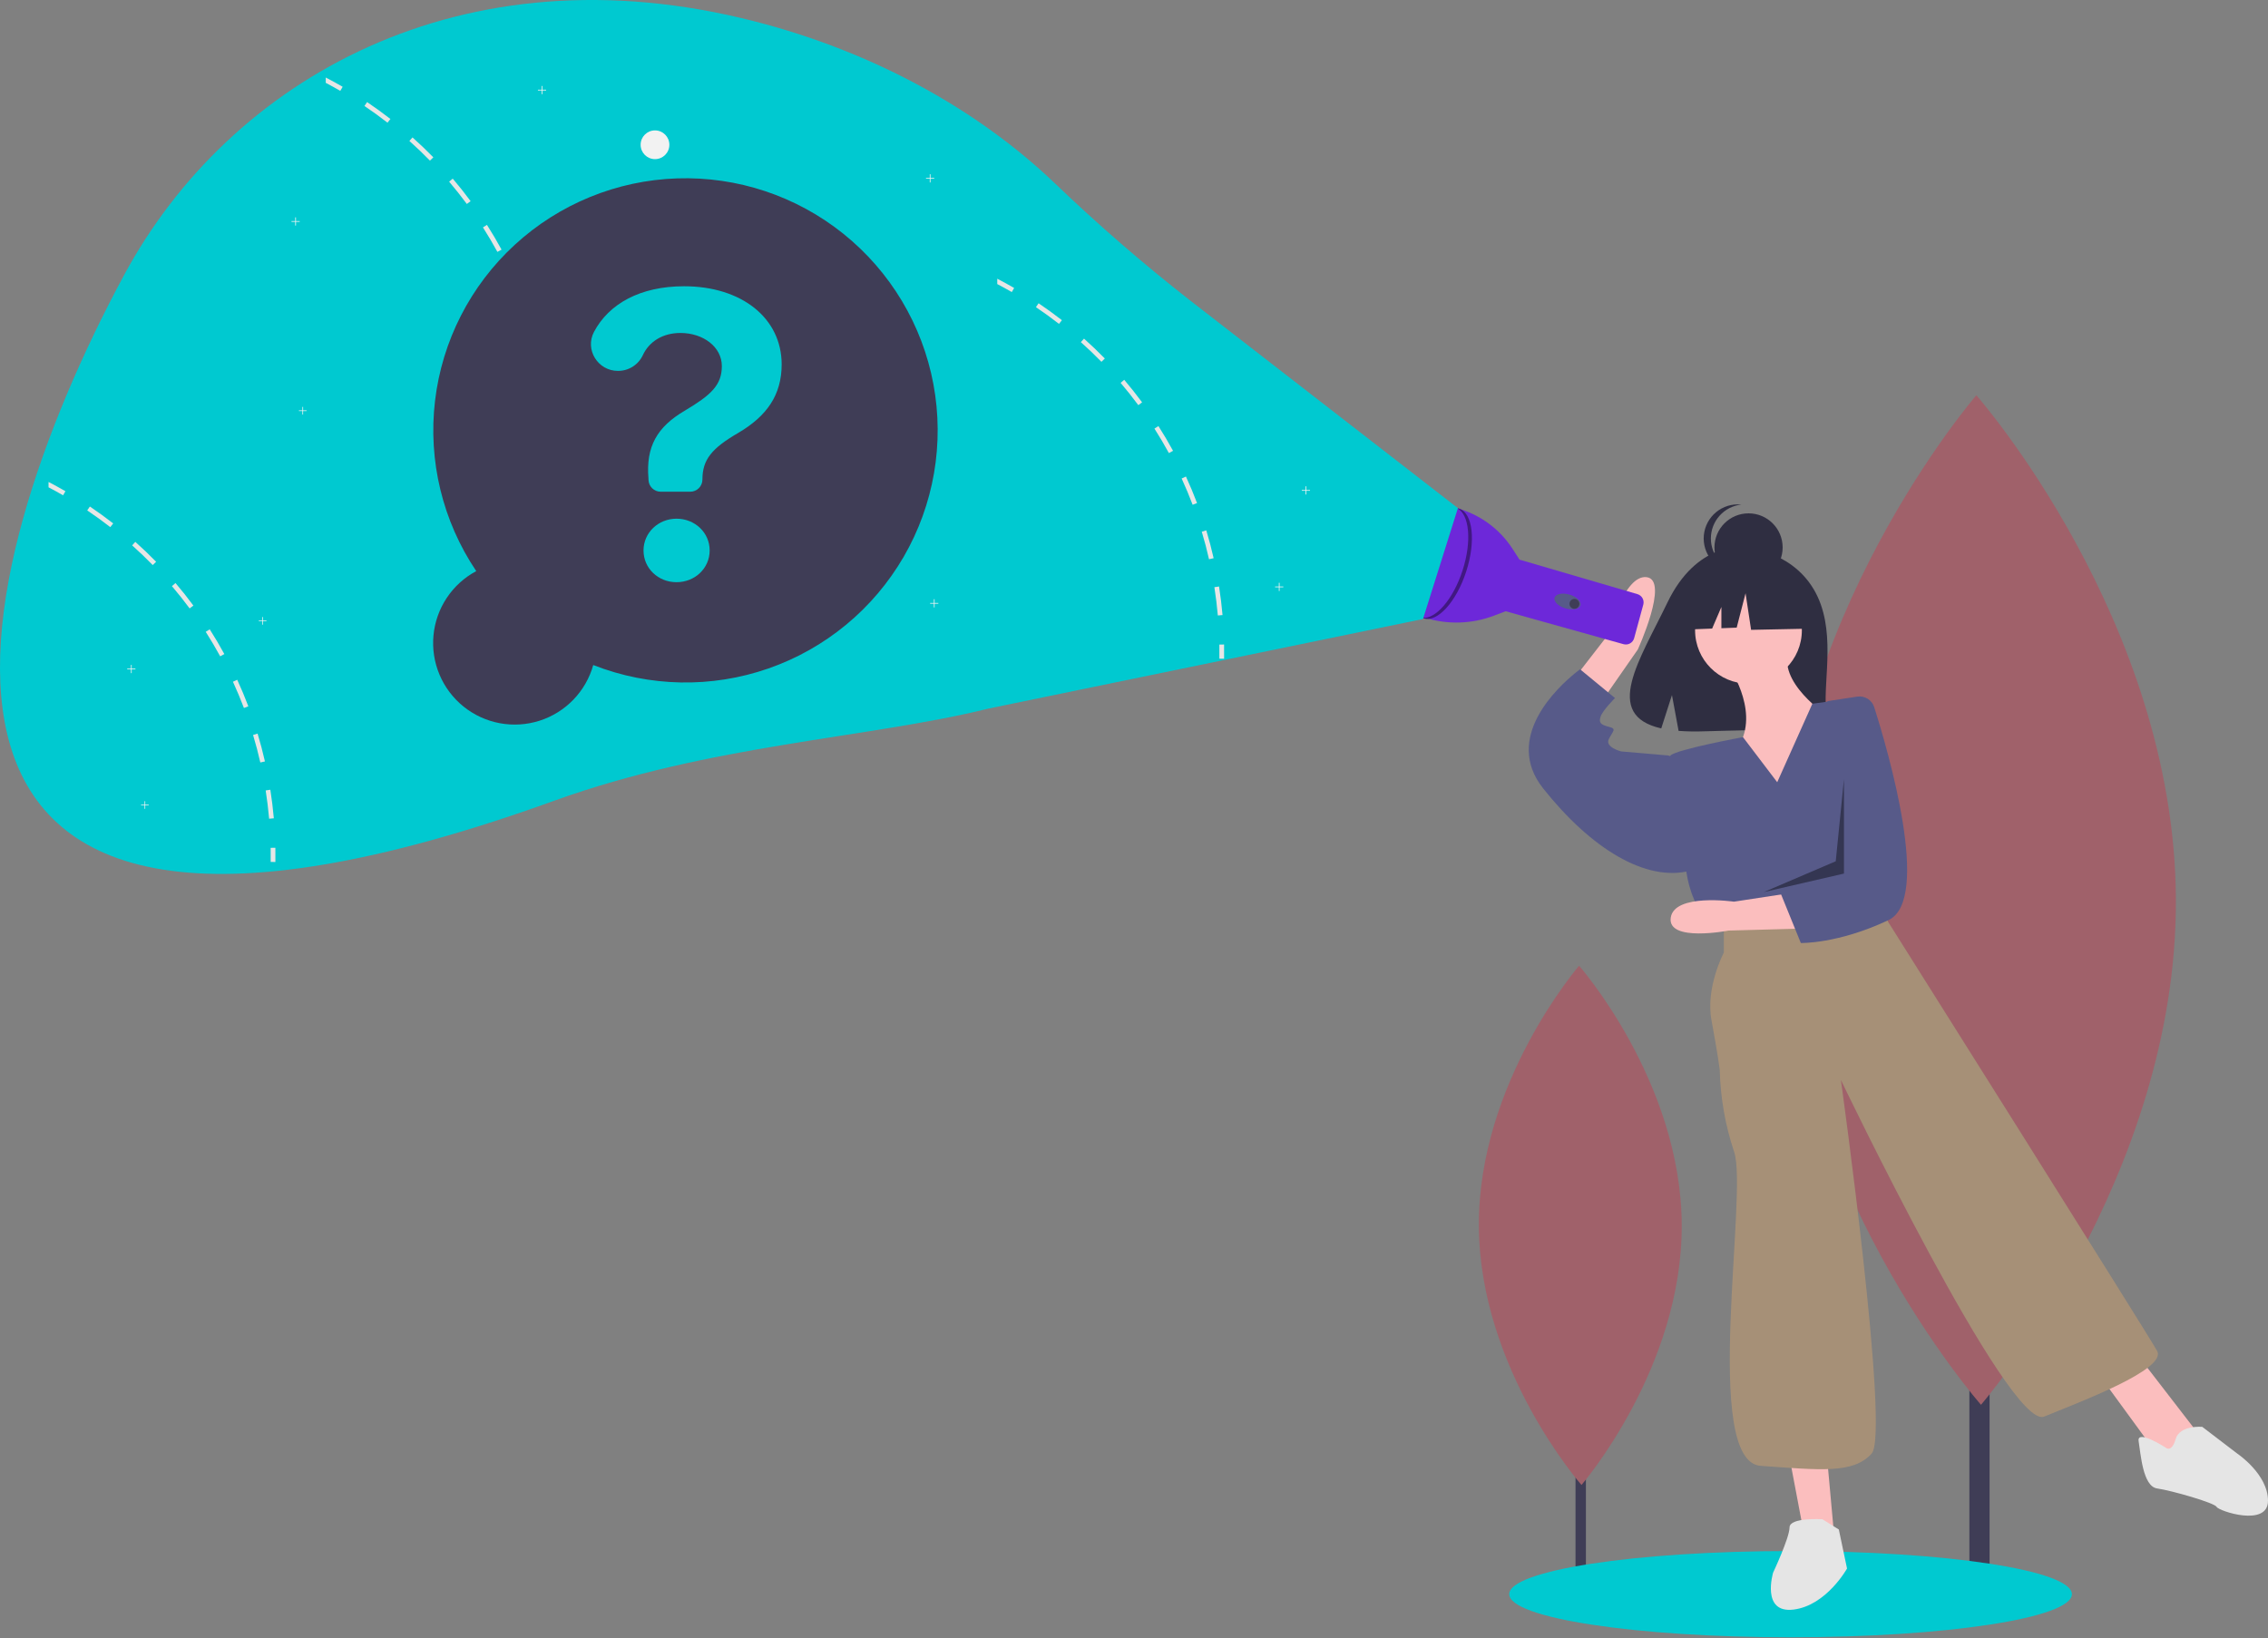 <svg width="800" height="578" viewBox="0 0 800 578" fill="none" xmlns="http://www.w3.org/2000/svg">
<rect x="0" y="0" width="800" height="578" fill="#808080" stroke="none"/>
<g clip-path="url(#clip0)">
<path d="M701.789 281.377H694.668V562.668H701.789V281.377Z" fill="#3F3D56"/>
<path d="M767.511 317.224C767.964 415.584 698.762 495.642 698.762 495.642C698.762 495.642 628.826 416.225 628.373 317.865C627.919 219.505 697.121 139.447 697.121 139.447C697.121 139.447 767.057 218.863 767.511 317.224Z" fill="#A0616A"/>
<path d="M559.401 413.73H555.738V558.403H559.401V413.73Z" fill="#3F3D56"/>
<path d="M593.203 432.166C593.436 482.755 557.844 523.931 557.844 523.931C557.844 523.931 521.874 483.085 521.641 432.496C521.407 381.907 556.999 340.731 556.999 340.731C556.999 340.731 592.969 381.577 593.203 432.166Z" fill="#A0616A"/>
<path d="M631.593 577.666C686.398 577.666 730.827 570.856 730.827 562.455C730.827 554.055 686.398 547.244 631.593 547.244C576.788 547.244 532.36 554.055 532.36 562.455C532.36 570.856 576.788 577.666 631.593 577.666Z" fill="#00C9D0"/>
<path d="M639.778 207.942C631.37 193.737 614.737 193.075 614.737 193.075C614.737 193.075 598.529 191.002 588.132 212.637C578.441 232.803 565.066 252.274 585.979 256.995L589.756 245.238L592.096 257.87C595.073 258.084 598.06 258.135 601.043 258.023C623.439 257.3 644.768 258.235 644.081 250.198C643.169 239.514 647.867 221.611 639.778 207.942Z" fill="#2F2E41"/>
<path d="M609.501 234.694C609.501 234.694 620.366 249.905 613.847 262.219C607.328 274.533 629.058 287.571 629.058 287.571L644.993 252.803C644.993 252.803 626.161 240.489 631.231 228.9L609.501 234.694Z" fill="#FBBEBE"/>
<path d="M616.744 241.213C627.145 241.213 635.577 232.782 635.577 222.381C635.577 211.98 627.145 203.548 616.744 203.548C606.344 203.548 597.912 211.98 597.912 222.381C597.912 232.782 606.344 241.213 616.744 241.213Z" fill="#FBBEBE"/>
<path d="M551.57 244.151L567.308 223.846C567.308 223.846 572.849 202.562 580.875 203.641C588.901 204.72 577.705 229.166 577.705 229.166L562.067 251.642L551.57 244.151Z" fill="#FBBEBE"/>
<path d="M631.231 514.288L636.302 541.087L647.167 543.984L644.269 512.115L631.231 514.288Z" fill="#FBBEBE"/>
<path d="M740.605 485.314L760.162 512.115L768.13 515.737L774.649 504.872L755.092 479.52L740.605 485.314Z" fill="#FBBEBE"/>
<path d="M626.885 275.982L614.803 260.076C614.803 260.076 591.393 264.392 589.22 266.565C587.047 268.738 595.015 308.577 595.015 308.577C595.015 308.577 596.463 319.442 602.982 325.236L609.501 329.582L663.102 318.717L665.117 294.868C665.851 286.181 664.762 277.437 661.921 269.195C659.079 260.954 654.547 253.397 648.615 247.008V247.008L639.289 248.283L626.885 275.982Z" fill="#575A89"/>
<path d="M592.117 268.014L588.496 266.565L571.836 265.117C571.836 265.117 566.041 263.668 567.49 260.771C568.939 257.873 570.387 257.149 567.49 256.425C564.593 255.7 563.868 254.976 564.593 252.803C565.317 250.63 569.663 246.284 569.663 246.284L557.349 236.143C557.349 236.143 556.683 236.615 555.606 237.487C549.492 242.437 530.147 260.296 544.311 278.155C560.971 299.16 580.528 311.474 596.463 307.128L592.117 268.014Z" fill="#575A89"/>
<path d="M608.052 325.961V336.101C608.052 336.101 601.533 348.415 603.706 360.004C605.879 371.594 606.604 377.388 606.604 377.388C606.84 387.245 608.549 397.011 611.674 406.362C616.744 420.848 600.085 515.736 621.09 517.184C642.096 518.633 653.685 520.082 660.204 512.838C666.723 505.595 649.339 381.01 649.339 381.01C649.339 381.01 708.734 504.871 721.047 499.8C733.361 494.73 764.507 483.141 760.886 476.622C757.264 470.103 665.999 325.236 665.999 325.236L663.101 318.717L608.052 325.961Z" fill="#A69077"/>
<path d="M642.82 536.017C642.82 536.017 631.231 535.293 631.231 538.914C631.231 542.536 625.436 554.85 625.436 554.85C625.436 554.85 621.09 569.336 632.68 567.887C644.269 566.439 651.512 553.401 651.512 553.401L648.615 539.639L642.82 536.017Z" fill="#E5E5E5"/>
<path d="M763.783 510.665C763.783 510.665 753.643 504.146 754.367 508.492C755.092 512.838 755.816 524.428 760.886 525.153C765.956 525.877 781.167 530.223 781.892 531.672C782.616 533.12 800 538.915 800 529.499C800 520.082 789.135 512.838 789.135 512.838L776.821 503.422C776.821 503.422 768.854 502.698 767.405 507.768C765.956 512.838 763.783 510.665 763.783 510.665Z" fill="#E5E5E5"/>
<path d="M616.773 205.173C623.415 205.173 628.8 199.789 628.8 193.147C628.8 186.504 623.415 181.12 616.773 181.12C610.131 181.12 604.746 186.504 604.746 193.147C604.746 199.789 610.131 205.173 616.773 205.173Z" fill="#2F2E41"/>
<path d="M603.481 189.982C603.481 187.011 604.58 184.146 606.567 181.938C608.554 179.73 611.287 178.335 614.241 178.023C613.821 177.978 613.398 177.955 612.975 177.955C609.786 177.955 606.727 179.222 604.471 181.477C602.216 183.733 600.949 186.792 600.949 189.982C600.949 193.171 602.216 196.23 604.471 198.486C606.727 200.741 609.786 202.008 612.975 202.008C613.398 202.008 613.821 201.985 614.241 201.941C611.287 201.628 608.554 200.233 606.567 198.025C604.58 195.817 603.481 192.952 603.481 189.982V189.982Z" fill="#2F2E41"/>
<path d="M636.06 206.573L619.628 197.965L596.935 201.487L592.24 222.223L603.928 221.773L607.193 214.156V221.648L612.586 221.441L615.715 209.312L617.672 222.223L636.843 221.832L636.06 206.573Z" fill="#2F2E41"/>
<path d="M635.077 327.639L609.734 328.324C609.734 328.324 588.11 332.532 589.323 323.804C590.537 315.076 611.633 318.128 611.633 318.128L634.724 314.606L635.077 327.639Z" fill="#FBBEBE"/>
<path d="M655.128 245.781C656.401 245.588 657.702 245.856 658.796 246.537C659.889 247.218 660.704 248.267 661.093 249.495C666.054 265.129 681.339 317.447 666.153 324.625C648.266 333.079 635.214 332.707 635.214 332.707L628.227 315.506L634.587 309.537L641.377 265.878L644.631 247.371L655.128 245.781Z" fill="#575A89"/>
<path opacity="0.4" d="M650.426 274.895L647.529 303.869L622.177 314.734L650.426 308.215V274.895Z" fill="black"/>
<path d="M513.705 179.245C521.871 181.409 528.935 186.541 533.518 193.638L535.887 197.307L536.006 197.459L577.572 209.621C578.334 209.844 578.978 210.357 579.365 211.05C579.753 211.743 579.853 212.56 579.644 213.326L576.417 225.158C576.312 225.544 576.131 225.904 575.886 226.22C575.641 226.535 575.336 226.799 574.989 226.996C574.641 227.193 574.258 227.32 573.862 227.368C573.465 227.417 573.063 227.386 572.678 227.279L531.102 215.658L531.101 215.659L526.926 217.238C519.237 220.145 510.803 220.431 502.934 218.053V218.053L513.705 179.245Z" fill="#6D28D9"/>
<path d="M557.479 213.559C557.872 212.214 556.146 210.525 553.624 209.787C551.101 209.049 548.737 209.541 548.343 210.886C547.95 212.232 549.675 213.921 552.198 214.659C554.721 215.397 557.085 214.905 557.479 213.559Z" fill="#575A89"/>
<path d="M555.356 214.8C556.319 214.8 557.101 214.019 557.101 213.055C557.101 212.091 556.319 211.31 555.356 211.31C554.392 211.31 553.611 212.091 553.611 213.055C553.611 214.019 554.392 214.8 555.356 214.8Z" fill="#3F3D56"/>
<path d="M517.18 201.657C520.646 190.967 519.538 181.031 514.704 179.464C509.87 177.897 503.142 185.291 499.675 195.98C496.209 206.67 497.318 216.606 502.152 218.173C506.986 219.741 513.714 212.346 517.18 201.657Z" fill="#6D28D9"/>
<path opacity="0.4" d="M515.888 201.279C519.228 190.979 518.32 181.38 513.925 179.292C514.189 179.325 514.45 179.382 514.704 179.464C519.538 181.031 520.646 190.967 517.18 201.657C513.714 212.346 506.986 219.741 502.152 218.173C501.977 218.116 501.805 218.047 501.639 217.968C506.394 218.573 512.605 211.405 515.888 201.279Z" fill="black"/>
<path d="M514.252 179.283L419.917 106.107C403.235 93.074 387.227 79.201 371.955 64.541C345.064 38.909 308.559 18.415 266.057 7.504C162.796 -19.005 80.992 27.999 43.785 97.016C-13.071 202.482 -56.644 373.624 195.455 282.525C250.589 262.602 306.397 260.484 348.713 249.989L501.938 218.397L514.252 179.283Z" fill="#00C9D0"/>
<path d="M231.039 56.147C233.839 56.147 236.109 53.877 236.109 51.076C236.109 48.276 233.839 46.006 231.039 46.006C228.238 46.006 225.968 48.276 225.968 51.076C225.968 53.877 228.238 56.147 231.039 56.147Z" fill="#F2F2F2"/>
<path d="M329.533 62.796H328.214V61.476H327.956V62.796H326.636V63.054H327.956V64.374H328.214V63.054H329.533V62.796Z" fill="#F2F2F2"/>
<path d="M462.086 172.895H460.766V171.575H460.508V172.895H459.188V173.153H460.508V174.472H460.766V173.153H462.086V172.895Z" fill="#F2F2F2"/>
<path d="M452.669 206.938H451.35V205.619H451.092V206.938H449.772V207.196H451.092V208.516H451.35V207.196H452.669V206.938Z" fill="#F2F2F2"/>
<path d="M47.769 235.912H46.449V234.592H46.191V235.912H44.872V236.17H46.191V237.489H46.449V236.17H47.769V235.912Z" fill="#F2F2F2"/>
<path d="M105.715 78.007H104.396V76.687H104.138V78.007H102.818V78.265H104.138V79.585H104.396V78.265H105.715V78.007Z" fill="#F2F2F2"/>
<path d="M330.982 212.733H329.662V211.413H329.404V212.733H328.085V212.991H329.404V214.31H329.662V212.991H330.982V212.733Z" fill="#F2F2F2"/>
<path d="M192.635 31.65H191.315V30.33H191.057V31.65H189.737V31.908H191.057V33.227H191.315V31.908H192.635V31.65Z" fill="#F2F2F2"/>
<path d="M193.142 135.938L191.498 136.191C192.012 139.48 192.418 142.841 192.715 146.165L194.374 146.02C194.077 142.652 193.664 139.262 193.142 135.938Z" fill="#E6E6E6"/>
<path d="M188.644 116.134L187.051 116.62C188.014 119.807 188.876 123.074 189.607 126.326L191.237 125.956C190.491 122.668 189.615 119.365 188.644 116.134Z" fill="#E6E6E6"/>
<path d="M181.466 97.142L179.952 97.838C181.343 100.873 182.647 103.987 183.827 107.102L185.385 106.515C184.189 103.364 182.878 100.206 181.466 97.142Z" fill="#E6E6E6"/>
<path d="M171.76 79.338L170.355 80.229C172.144 83.04 173.86 85.951 175.454 88.871L176.917 88.074C175.309 85.119 173.571 82.178 171.76 79.338Z" fill="#E6E6E6"/>
<path d="M159.693 63.019L158.425 64.098C160.583 66.634 162.684 69.285 164.669 71.965L166.001 70.972C164.002 68.263 161.88 65.583 159.693 63.019Z" fill="#E6E6E6"/>
<path d="M145.51 48.489L144.402 49.728C146.894 51.951 149.335 54.291 151.66 56.674L152.855 55.508C150.501 53.096 148.031 50.734 145.51 48.489Z" fill="#E6E6E6"/>
<path d="M129.488 36.016L128.554 37.392C131.321 39.254 134.059 41.238 136.688 43.288L137.716 41.977C135.051 39.906 132.284 37.899 129.488 36.016Z" fill="#E6E6E6"/>
<path d="M114.907 27.353V29.236C116.638 30.142 118.355 31.091 120.035 32.061L120.868 30.62C118.913 29.49 116.926 28.401 114.907 27.353Z" fill="#E6E6E6"/>
<path d="M193.254 156.44L194.919 156.41C194.95 158.091 194.952 159.782 194.926 161.434L193.261 161.408C193.286 159.774 193.284 158.103 193.254 156.44Z" fill="#E6E6E6"/>
<path d="M95.358 278.632L93.713 278.885C94.228 282.174 94.633 285.534 94.93 288.859L96.589 288.714C96.292 285.346 95.879 281.956 95.358 278.632Z" fill="#E6E6E6"/>
<path d="M90.859 258.828L89.266 259.313C90.229 262.501 91.091 265.767 91.823 269.02L93.453 268.65C92.707 265.362 91.83 262.059 90.859 258.828Z" fill="#E6E6E6"/>
<path d="M83.681 239.836L82.168 240.532C83.558 243.567 84.862 246.681 86.043 249.796L87.6 249.209C86.405 246.058 85.094 242.9 83.681 239.836Z" fill="#E6E6E6"/>
<path d="M73.975 222.032L72.57 222.923C74.359 225.733 76.076 228.645 77.669 231.565L79.132 230.768C77.525 227.812 75.786 224.871 73.975 222.032Z" fill="#E6E6E6"/>
<path d="M61.908 205.713L60.64 206.792C62.799 209.327 64.9 211.978 66.884 214.658L68.217 213.666C66.218 210.957 64.095 208.277 61.908 205.713Z" fill="#E6E6E6"/>
<path d="M47.726 191.183L46.617 192.421C49.109 194.645 51.55 196.985 53.875 199.368L55.07 198.202C52.716 195.789 50.246 193.428 47.726 191.183Z" fill="#E6E6E6"/>
<path d="M31.703 178.71L30.769 180.086C33.536 181.947 36.274 183.932 38.903 185.982L39.932 184.671C37.266 182.599 34.499 180.593 31.703 178.71Z" fill="#E6E6E6"/>
<path d="M17.123 170.047V171.93C18.854 172.835 20.57 173.784 22.251 174.755L23.084 173.313C21.128 172.183 19.141 171.094 17.123 170.047Z" fill="#E6E6E6"/>
<path d="M95.47 299.134L97.135 299.104C97.165 300.785 97.168 302.475 97.142 304.128L95.477 304.102C95.502 302.468 95.5 300.797 95.47 299.134Z" fill="#E6E6E6"/>
<path d="M429.998 206.923L428.354 207.176C428.868 210.464 429.274 213.825 429.571 217.15L431.229 217.005C430.932 213.637 430.52 210.247 429.998 206.923Z" fill="#E6E6E6"/>
<path d="M425.5 187.119L423.906 187.604C424.87 190.791 425.732 194.058 426.463 197.31L428.093 196.941C427.347 193.652 426.471 190.35 425.5 187.119Z" fill="#E6E6E6"/>
<path d="M418.322 168.127L416.808 168.822C418.199 171.857 419.503 174.972 420.683 178.087L422.241 177.5C421.045 174.349 419.734 171.191 418.322 168.127Z" fill="#E6E6E6"/>
<path d="M408.616 150.323L407.211 151.214C409 154.024 410.716 156.936 412.31 159.855L413.773 159.058C412.165 156.103 410.427 153.162 408.616 150.323Z" fill="#E6E6E6"/>
<path d="M396.549 134.004L395.281 135.083C397.44 137.618 399.54 140.269 401.525 142.949L402.857 141.957C400.858 139.248 398.736 136.568 396.549 134.004Z" fill="#E6E6E6"/>
<path d="M382.366 119.474L381.258 120.712C383.75 122.936 386.191 125.276 388.516 127.659L389.711 126.492C387.357 124.08 384.887 121.719 382.366 119.474Z" fill="#E6E6E6"/>
<path d="M366.344 107.001L365.41 108.377C368.177 110.238 370.915 112.223 373.544 114.273L374.572 112.962C371.907 110.89 369.14 108.884 366.344 107.001Z" fill="#E6E6E6"/>
<path d="M351.763 98.338V100.221C353.494 101.126 355.211 102.075 356.891 103.046L357.724 101.604C355.769 100.474 353.782 99.386 351.763 98.338Z" fill="#E6E6E6"/>
<path d="M430.11 227.425L431.775 227.395C431.806 229.076 431.808 230.766 431.782 232.419L430.117 232.393C430.143 230.759 430.14 229.088 430.11 227.425Z" fill="#E6E6E6"/>
<path d="M108.139 144.791H106.911V143.562H106.671V144.791H105.443V145.03H106.671V146.258H106.911V145.03H108.139V144.791Z" fill="#F2F2F2"/>
<path d="M93.985 218.931H92.757V217.702H92.517V218.931H91.289V219.171H92.517V220.399H92.757V219.171H93.985V218.931Z" fill="#F2F2F2"/>
<path d="M52.454 283.909H51.225V282.681H50.986V283.909H49.758V284.149H50.986V285.377H51.225V284.149H52.454V283.909Z" fill="#F2F2F2"/>
<path d="M167.986 201.497C156.111 183.846 150.956 162.525 153.453 141.399C155.951 120.273 165.937 100.741 181.6 86.346C197.263 71.951 217.566 63.646 238.827 62.937C260.088 62.227 280.899 69.16 297.487 82.479C314.075 95.797 325.341 114.62 329.242 135.532C333.142 156.444 329.419 178.062 318.749 196.465C308.078 214.868 291.165 228.838 271.078 235.841C250.99 242.844 229.058 242.417 209.259 234.636C207.976 239.218 205.576 243.41 202.275 246.836C198.974 250.263 194.875 252.818 190.345 254.272C185.814 255.726 180.994 256.034 176.316 255.168C171.637 254.302 167.246 252.29 163.536 249.311C159.826 246.332 156.913 242.48 155.057 238.099C153.2 233.718 152.46 228.945 152.901 224.207C153.341 219.47 154.95 214.915 157.583 210.952C160.215 206.989 163.79 203.74 167.986 201.497V201.497Z" fill="#3F3D56"/>
<path d="M241.295 100.999C261.688 100.999 275.718 112.31 275.718 128.57C275.718 139.338 270.497 146.788 260.437 152.715C250.975 158.208 247.766 162.232 247.766 169.193C247.766 169.757 247.655 170.316 247.439 170.837C247.223 171.358 246.907 171.832 246.508 172.23C246.109 172.629 245.635 172.946 245.114 173.162C244.593 173.378 244.034 173.489 243.47 173.489H233.045C231.931 173.489 230.861 173.056 230.06 172.283C229.259 171.509 228.79 170.455 228.751 169.342L228.733 168.812C227.808 157.609 231.724 150.649 241.567 144.884C250.757 139.392 254.618 135.912 254.618 129.168C254.618 122.425 248.092 117.476 239.99 117.476C233.831 117.476 228.957 120.474 226.722 125.368C225.936 127.025 224.692 128.422 223.137 129.394C221.583 130.367 219.782 130.873 217.948 130.854V130.854C210.885 130.854 206.218 123.342 209.522 117.099C214.748 107.222 225.773 100.999 241.295 100.999ZM226.993 194.208C226.993 187.954 232.213 183.005 238.63 183.005C245.101 183.005 250.322 187.9 250.322 194.208C250.322 200.516 245.101 205.41 238.63 205.41C232.159 205.41 226.993 200.516 226.993 194.208V194.208Z" fill="#00C9D0"/>
</g>
<defs>
<clipPath id="clip0">
<rect width="800" height="577.666" fill="white"/>
</clipPath>
</defs>
</svg>
